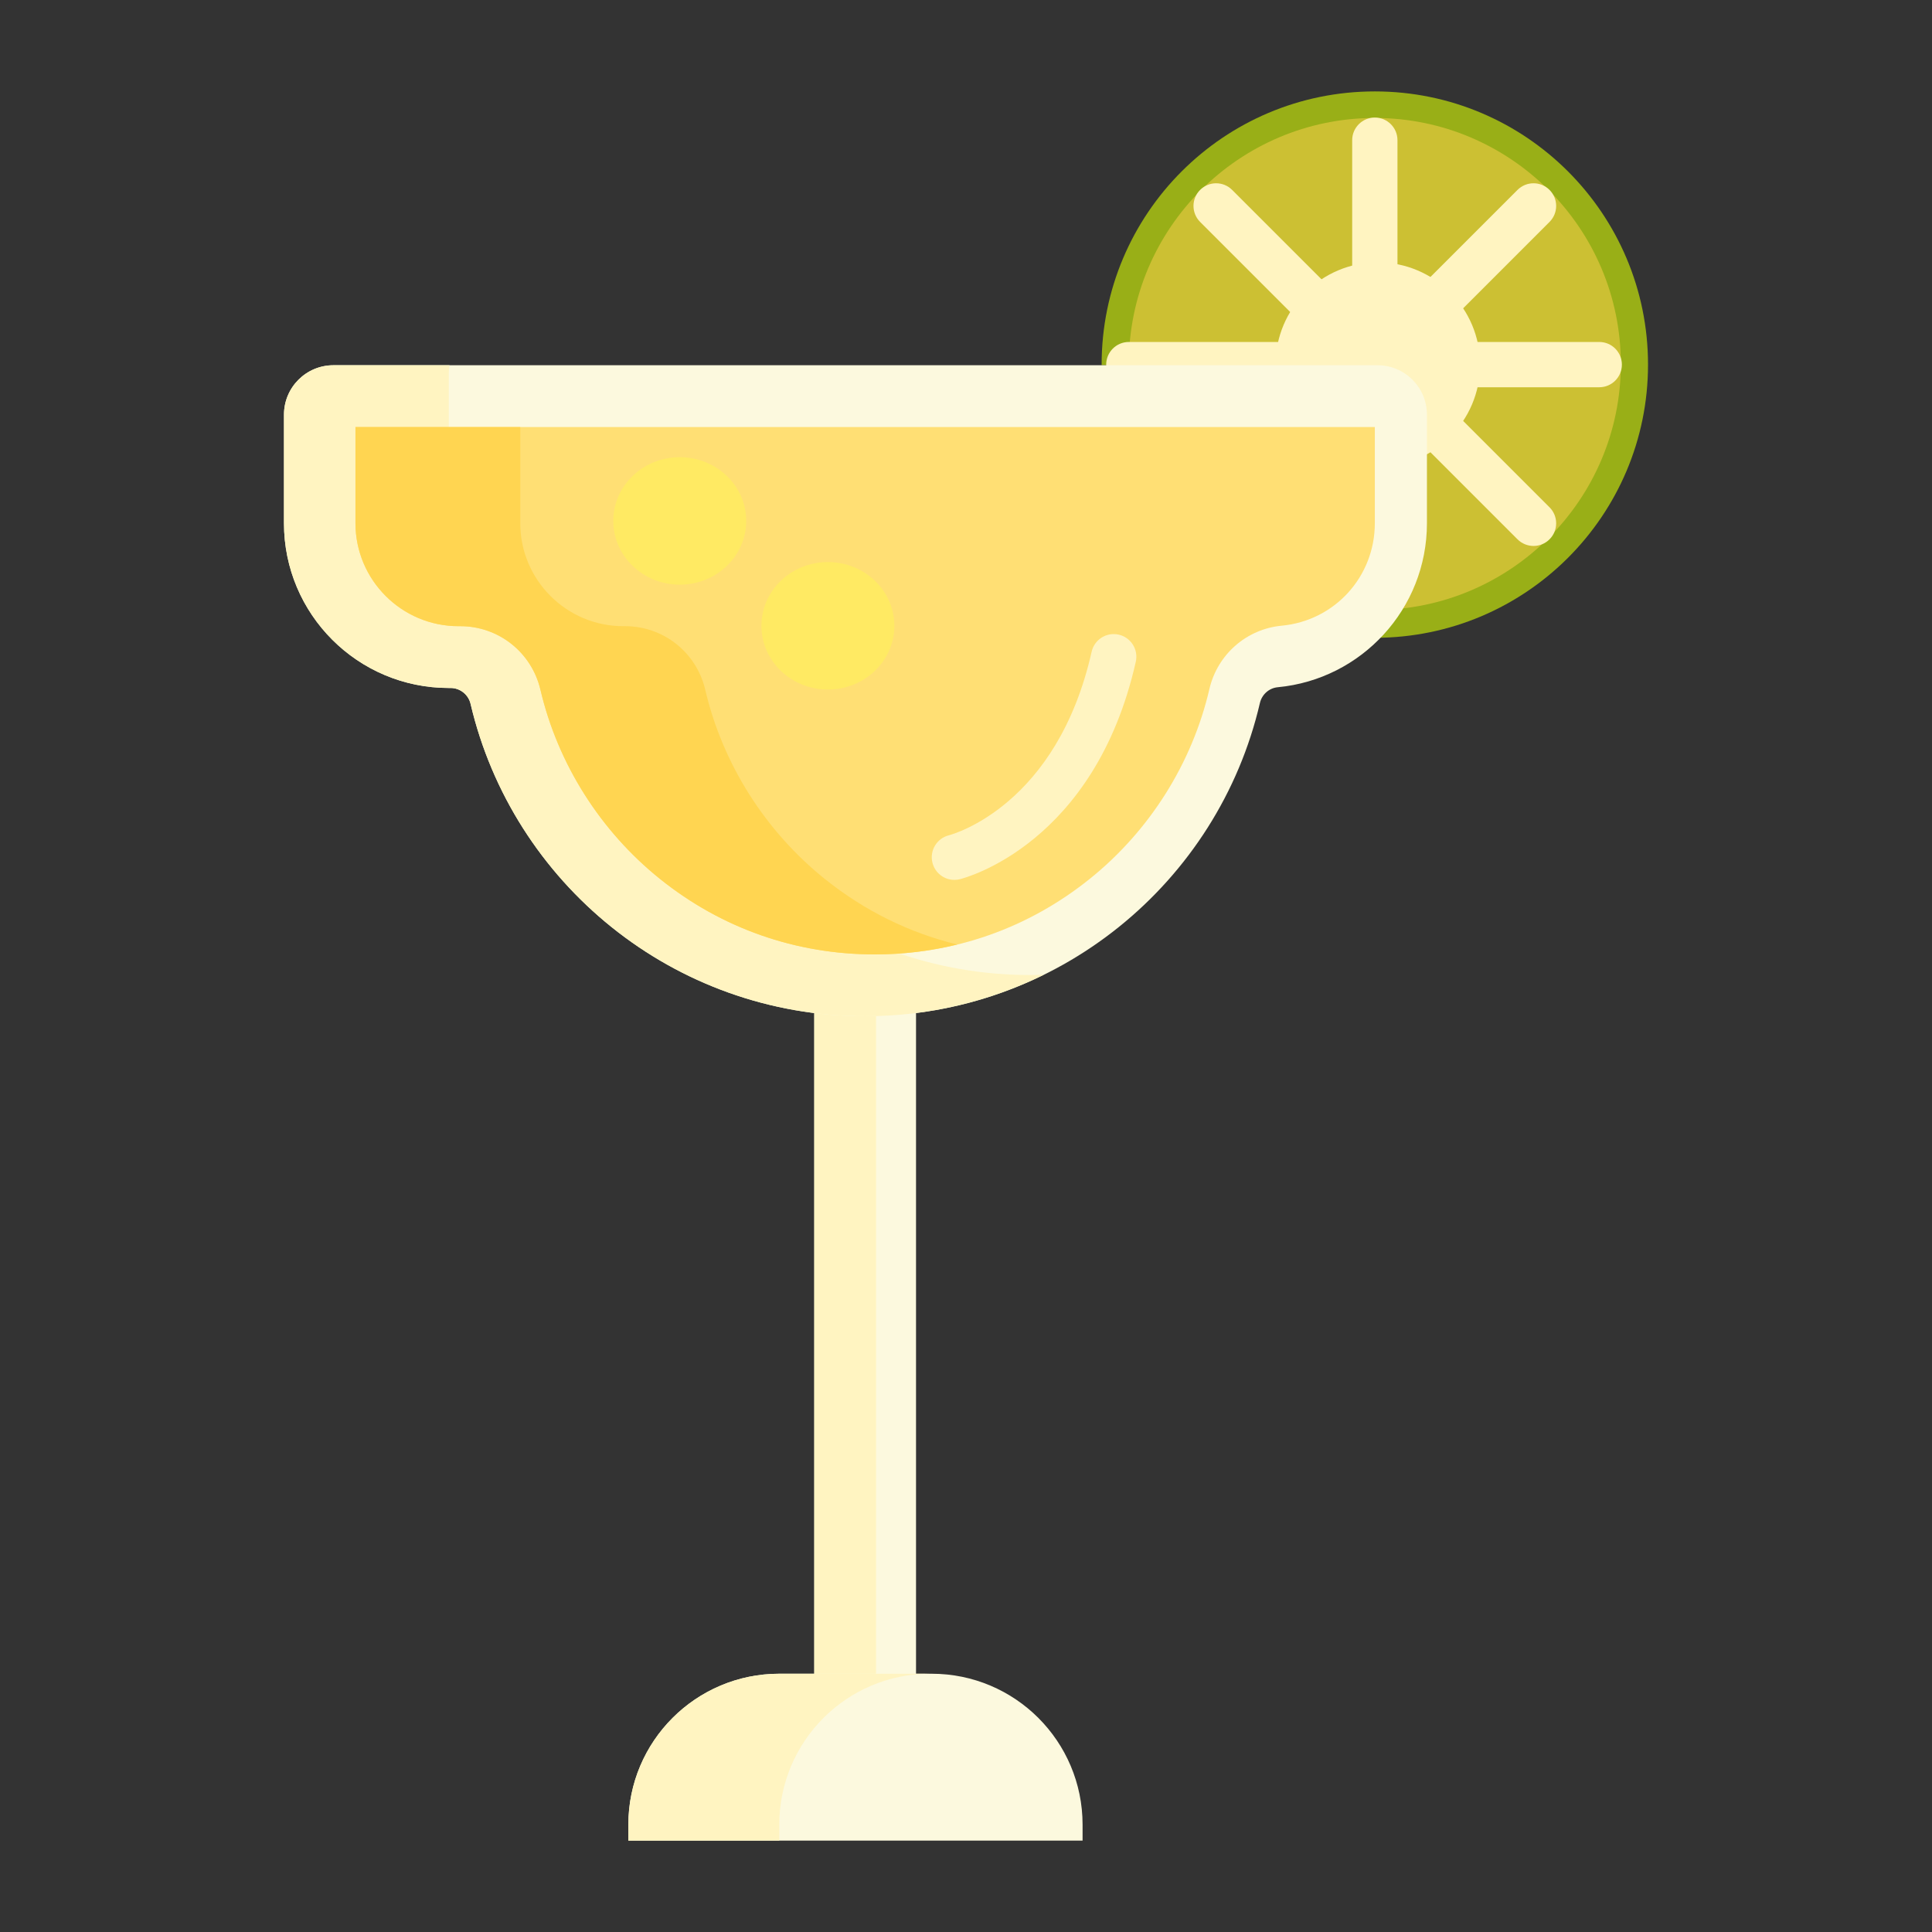 <?xml version="1.0" encoding="utf-8"?>
<!-- Generator: Adobe Illustrator 22.1.0, SVG Export Plug-In . SVG Version: 6.00 Build 0)  -->
<svg version="1.1" id="Layer_1" xmlns="http://www.w3.org/2000/svg" xmlns:xlink="http://www.w3.org/1999/xlink" x="0px" y="0px"
	 viewBox="0 0 512 512" style="enable-background:new 0 0 512 512;" xml:space="preserve">
<rect x="0" y="0" width="512" height="512" fill="#333333" stroke="none"/>
<style type="text/css">
	.st0{fill:#FFF9DC;}
	.st1{fill:#FFB74B;}
	.st2{fill:#FF624B;}
	.st3{fill:#FF9079;}
	.st4{fill:#FF4B34;}
	.st5{fill:#FFEACF;}
	.st6{fill:#FFA730;}
	.st7{fill:#FFD551;}
	.st8{fill:#FFF7CA;}
	.st9{fill:#E58D23;}
	.st10{fill:#BF6C0D;}
	.st11{fill:#FFD59A;}
	.st12{fill:#A56021;}
	.st13{fill:#EACF32;}
	.st14{fill:#CCC033;}
	.st15{fill:#FCE575;}
	.st16{fill:#AD9B18;}
	.st17{fill:#FFEEA4;}
	.st18{fill:#FFF4C1;}
	.st19{fill:#FFDF74;}
	.st20{fill:#FFC34C;}
	.st21{fill:#8C4C17;}
	.st22{fill:#F9BB32;}
	.st23{fill:#DB9C2E;}
	.st24{fill:#FCF9DE;}
	.st25{fill:#FFEA63;}
	.st26{fill:#99AF17;}
	.st27{fill:#FCDA4F;}
	.st28{fill:#FFECCD;}
	.st29{fill:#FFEDCB;}
	.st30{fill:#FFEBCD;}
	.st31{fill:#FFEBCE;}
	.st32{fill:#FFECCC;}
</style>
<g>
	<g>
		<g>
			<path class="st26" d="M364.343,24.226c-39.985,0-72.4,32.415-72.4,72.4c0,0.048,0.003,0.095,0.003,0.143h72.397v72.257
				c39.985-0.001,72.399-32.415,72.399-72.4C436.743,56.641,404.329,24.226,364.343,24.226z"/>
		</g>
		<g>
			<path class="st14" d="M364.343,31.265c-35.948,0-65.195,29.247-65.195,65.195c0,0.048,0.003,0.095,0.003,0.143h65.192v65.052
				c35.949,0,65.196-29.247,65.196-65.195S400.293,31.265,364.343,31.265z"/>
		</g>
		<g>
			<path class="st18" d="M423.816,102.627H299.151c-3.313,0-6-2.687-6-6s2.687-6,6-6h124.665c3.313,0,6,2.687,6,6
				S427.13,102.627,423.816,102.627z"/>
		</g>
		<g>
			<path class="st18" d="M406.399,144.682c-1.536,0-3.071-0.586-4.243-1.758l-84.111-84.11c-2.343-2.343-2.343-6.142,0-8.484
				c2.343-2.344,6.143-2.344,8.485,0l84.111,84.11c2.343,2.343,2.343,6.142,0,8.484C409.47,144.096,407.935,144.682,406.399,144.682
				z"/>
		</g>
		<g>
			<path class="st18" d="M364.343,102.627c-3.313,0-6-2.687-6-6V37.151c0-3.313,2.687-6,6-6s6,2.687,6,6v59.476
				C370.343,99.94,367.657,102.627,364.343,102.627z"/>
		</g>
		<g>
			<path class="st18" d="M364.343,102.627c-1.536,0-3.071-0.586-4.243-1.758c-2.343-2.343-2.343-6.142,0-8.484l42.056-42.056
				c2.343-2.344,6.143-2.344,8.485,0c2.343,2.343,2.343,6.142,0,8.484l-42.056,42.056
				C367.415,102.041,365.879,102.627,364.343,102.627z"/>
		</g>
		<g>
			<path class="st18" d="M365.141,69.529c-14.942,0-27.099,12.156-27.099,27.098h26.314v27.078c0.261,0.007,0.521,0.02,0.785,0.02
				c14.942,0,27.099-12.156,27.099-27.098C392.24,81.684,380.083,69.529,365.141,69.529z"/>
		</g>
	</g>
	<g>
		<rect x="215.787" y="216.616" class="st24" width="26.97" height="249.048"/>
	</g>
	<g>
		<polygon class="st18" points="232.165,217.708 242.757,217.708 242.757,216.616 215.787,216.616 215.787,465.664 232.165,465.664 
					"/>
	</g>
	<g>
		<path class="st24" d="M365.053,96.793H88.359c-7.236,0-13.102,5.866-13.102,13.102v28.752c0,24.121,19.554,43.675,43.675,43.675
			h0.472c2.54,0,4.73,1.756,5.31,4.228c11.141,47.438,53.722,82.758,104.558,82.758h0.001c50.92,0,93.557-35.437,104.613-82.993
			c0.526-2.264,2.417-3.975,4.731-4.192c22.181-2.084,39.538-20.75,39.538-43.476v-28.752
			C378.155,102.659,372.289,96.793,365.053,96.793z"/>
	</g>
	<g>
		<path class="st18" d="M272.947,258.389L272.947,258.389c-50.837,0-93.418-35.32-104.559-82.758
			c-0.581-2.472-2.771-4.228-5.311-4.228h-0.472c-24.121,0-43.675-19.554-43.675-43.675V98.977c0-0.746,0.077-1.472,0.196-2.184
			H88.359c-7.236,0-13.102,5.866-13.102,13.102v28.752c0,24.121,19.554,43.675,43.675,43.675h0.472c2.54,0,4.73,1.756,5.31,4.228
			c11.141,47.438,53.722,82.758,104.558,82.758h0.001c17,0,33.066-3.967,47.352-10.999
			C275.402,258.35,274.179,258.389,272.947,258.389z"/>
	</g>
	<g>
		<path class="st19" d="M231.839,252.93c-20.942,0-40.622-6.911-56.914-19.985c-15.832-12.706-27.091-30.512-31.7-50.14
			c-2.334-9.929-11.074-16.861-21.254-16.861h-0.472c-15.052,0-27.297-12.245-27.297-27.297v-25.475h270.142v25.475
			c0,14.167-10.616,25.846-24.692,27.169c-9.328,0.878-17.024,7.626-19.153,16.795c-4.573,19.671-15.82,37.525-31.668,50.272
			C272.522,245.998,252.815,252.93,231.839,252.93z"/>
	</g>
	<g>
		<path class="st24" d="M286.893,487.774H166.519v-4.218c0-22.091,17.909-40,40-40h40.375c22.091,0,40,17.909,40,40V487.774z"/>
	</g>
	<g>
		<ellipse class="st25" cx="180.139" cy="138.053" rx="17.614" ry="16.888"/>
	</g>
	<g>
		<ellipse class="st25" cx="219.399" cy="165.845" rx="17.614" ry="16.888"/>
	</g>
	<g>
		<path class="st18" d="M252.924,233.179c-2.694,0-5.144-1.827-5.819-4.561c-0.793-3.206,1.154-6.449,4.353-7.257
			c1.251-0.328,28.673-7.982,37.837-48.643c0.729-3.232,3.939-5.257,7.172-4.534c3.232,0.729,5.262,3.94,4.534,7.173
			c-10.88,48.277-45.176,57.285-46.631,57.645C253.886,233.122,253.401,233.179,252.924,233.179z"/>
	</g>
	<g>
		<path class="st7" d="M218.599,232.945c-15.832-12.706-27.091-30.512-31.7-50.14c-2.334-9.929-11.074-16.861-21.254-16.861h-0.472
			c-15.052,0-27.297-12.245-27.297-27.297v-25.475H94.201v25.475c0,15.052,12.245,27.297,27.297,27.297h0.472
			c10.18,0,18.92,6.932,21.254,16.861c4.609,19.628,15.868,37.435,31.7,50.14c16.293,13.075,35.973,19.985,56.914,19.985
			c7.474,0,14.782-0.896,21.837-2.622C240.961,247.197,229.077,241.354,218.599,232.945z"/>
	</g>
	<g>
		<path class="st18" d="M246.519,443.555h-40c-22.092,0-40,17.909-40,40v4.218h40v-4.218
			C206.519,461.464,224.427,443.555,246.519,443.555z"/>
	</g>
</g>
</svg>
